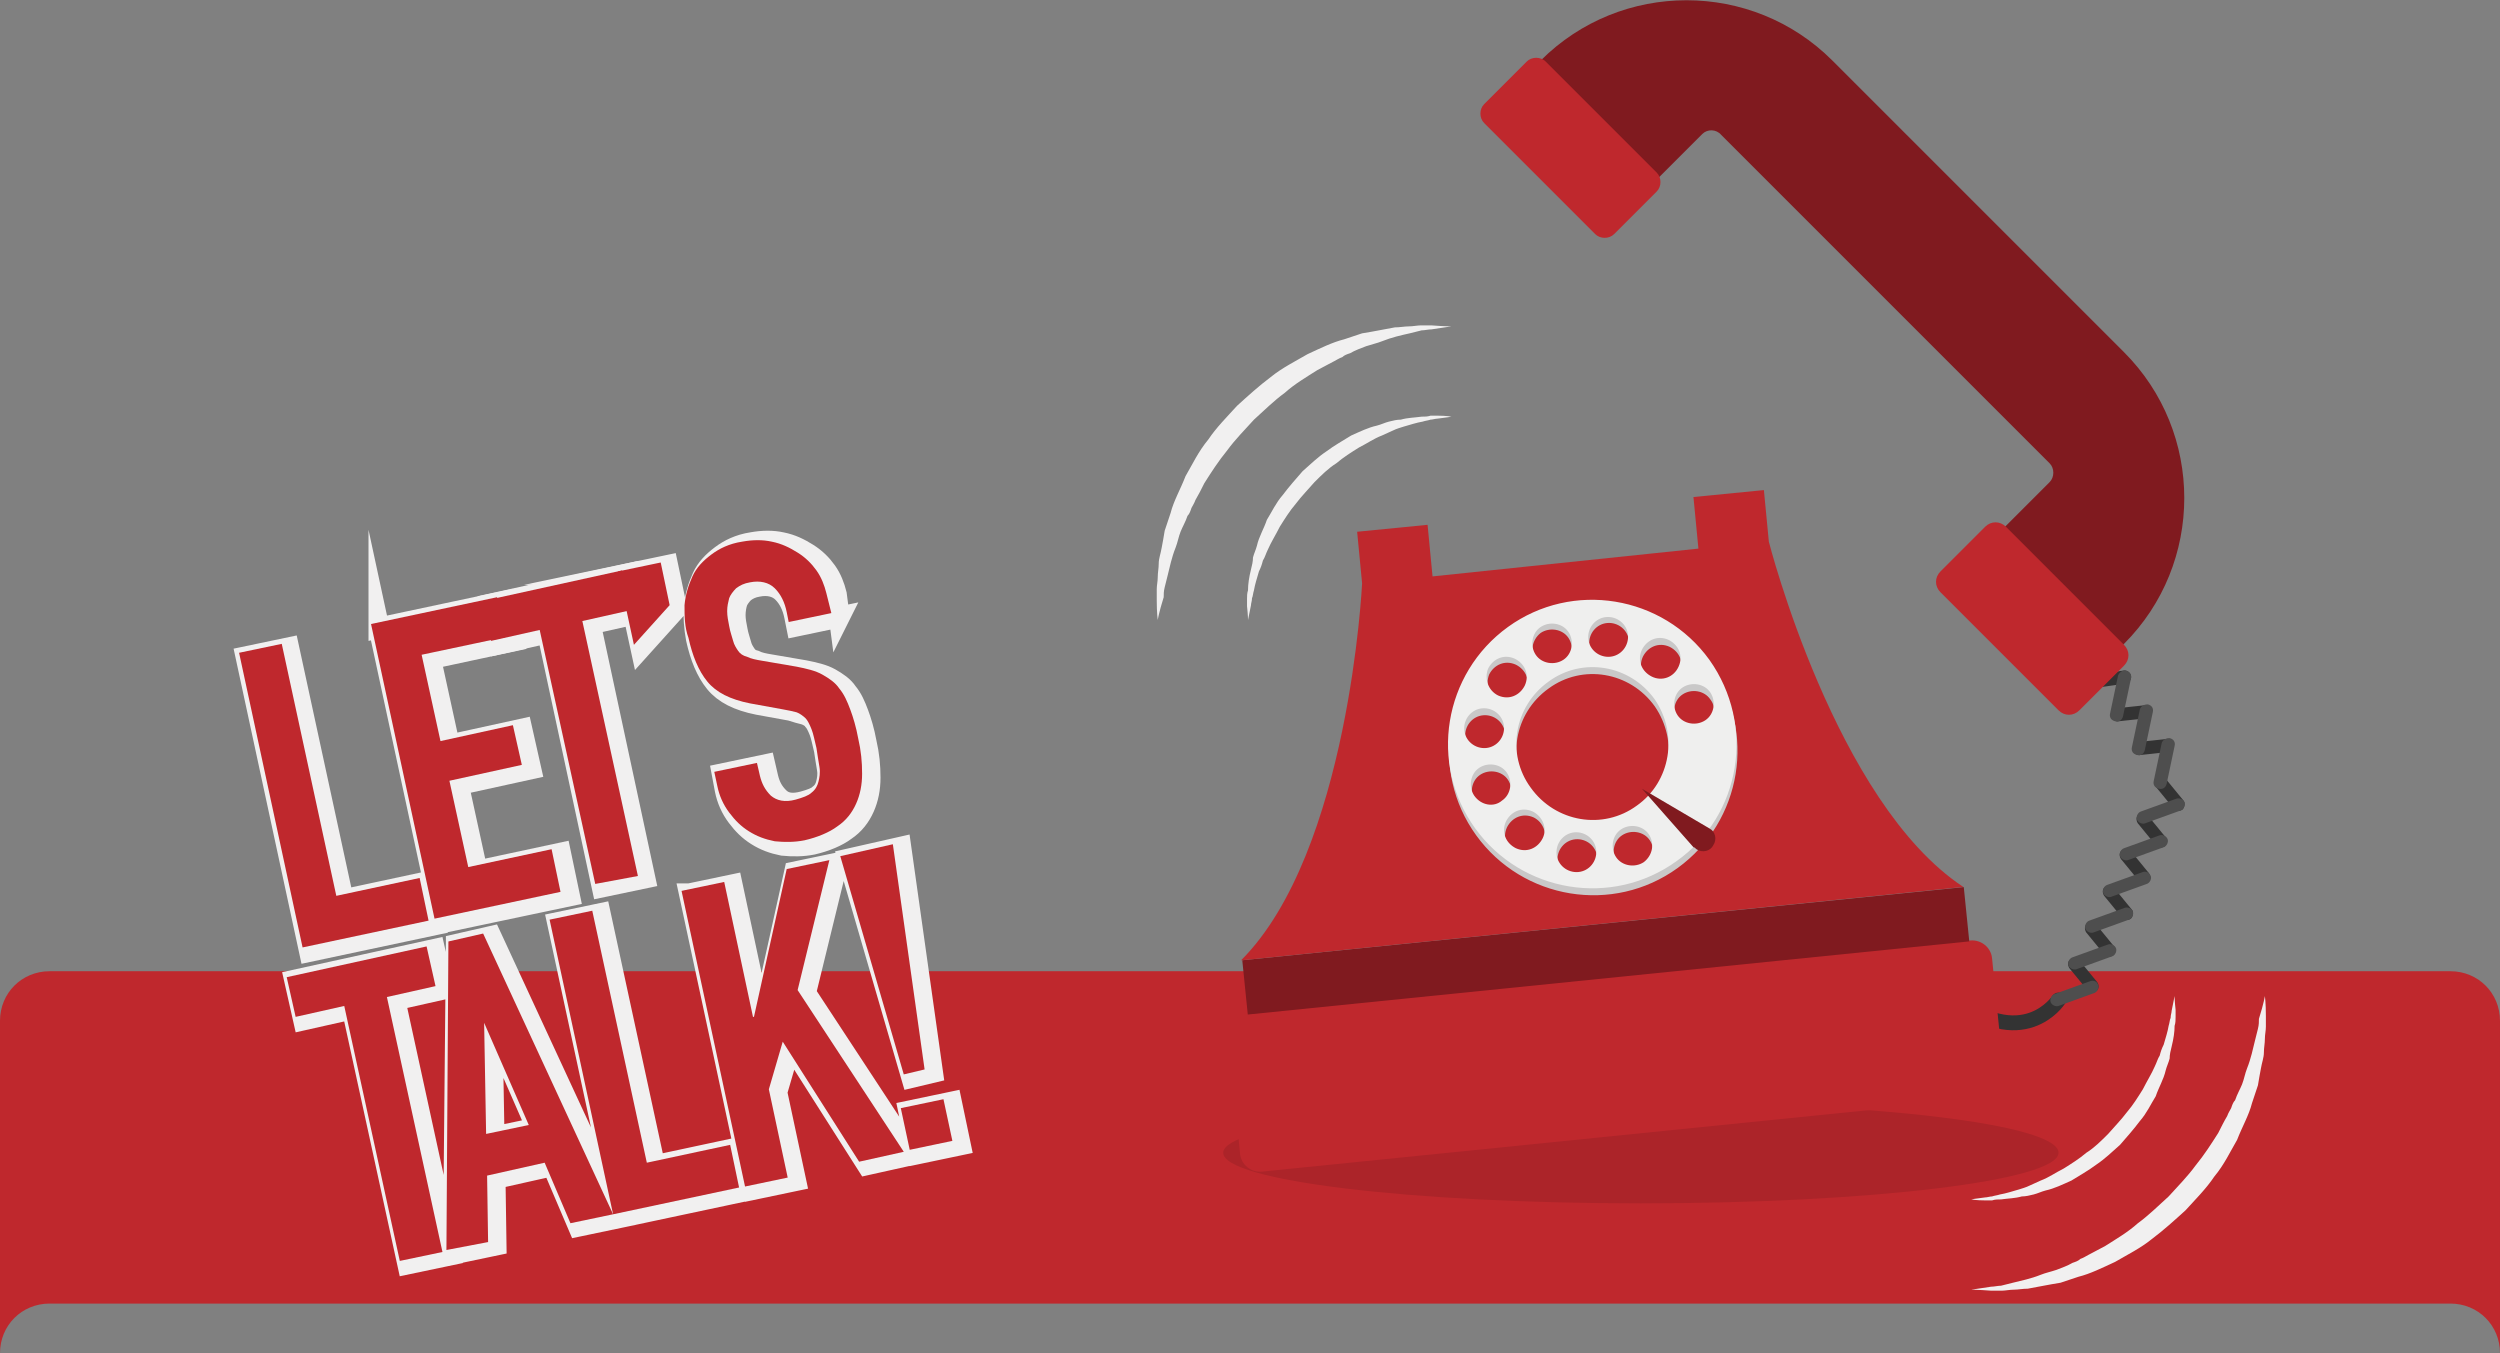 <svg version="1.1" id="Layer_1" xmlns="http://www.w3.org/2000/svg" x="0" y="0" viewBox="0 0 252 136.4" xml:space="preserve"><rect x="0" y="0" width="252" height="136.4" fill="#808080" stroke="none"/><style>.st65{fill:#bf282d}.st68{fill:#333}.st69{fill:#4e4e4e}.st70{fill:#801a1f}.st73{fill:#f1f0f0}.st74{fill:none;stroke:#f1f0f0;stroke-width:2.109;stroke-miterlimit:10}</style><path class="st65" d="M247 97.9H5c-2.8 0-5 2.2-5 5v33.5c0-2.8 2.2-5 5-5h242c2.8 0 5 2.2 5 5v-33.5c0-2.8-2.2-5-5-5z"/><path d="M207.5 116.2c0 2.8-18.9 5.1-42.1 5.1-23.3 0-42.1-2.3-42.1-5.1s18.9-5.1 42.1-5.1c23.2 0 42.1 2.2 42.1 5.1z" opacity=".1" fill="#000100"/><path d="M207.5 100.8s-3.6 5.5-10.9-.5" fill="none" stroke="#333" stroke-width="1.498" stroke-linecap="round" stroke-miterlimit="10"/><path class="st68" d="M216.9 71.6c.1.4-.2.7-.5.8l-2.8.3c-.4.1-.7-.2-.8-.5-.1-.4.2-.7.5-.8l2.8-.3c.4-.1.8.1.8.5zM219.1 75c.1.4-.2.7-.5.8l-2.8.3c-.4.1-.7-.2-.8-.5-.1-.4.2-.7.5-.8l2.8-.3c.4-.1.8.2.8.5zM220 81.6c-.3.2-.7.2-.9-.1l-1.8-2.2c-.2-.3-.2-.7.1-.9.3-.2.7-.2.9.1l1.8 2.2c.2.2.1.7-.1.9zM214.8 68.1c.1.4-.2.7-.5.8l-2.8.4c-.4.1-.7-.2-.8-.5-.1-.4.2-.7.5-.8l2.8-.4c.4-.1.7.2.8.5zM218.2 85.3c-.3.2-.7.2-.9-.1l-1.8-2.2c-.2-.3-.2-.7.1-.9.3-.2.7-.2.9.1l1.8 2.2c.2.2.2.6-.1.9zM216.5 88.9c-.3.2-.7.2-.9-.1l-1.8-2.2c-.2-.3-.2-.7.1-.9.3-.2.7-.2.9.1l1.8 2.2c.2.3.2.7-.1.9zM214.8 92.6c-.3.2-.7.2-.9-.1l-1.8-2.2c-.2-.3-.2-.7.1-.9.3-.2.7-.2.9.1l1.8 2.2c.2.2.1.7-.1.9zM213 96.3c-.3.2-.7.2-.9-.1l-1.8-2.2c-.2-.3-.2-.7.1-.9.3-.2.7-.2.9.1l1.8 2.2c.2.2.2.7-.1.9zM211.3 99.9c-.3.2-.7.2-.9-.1l-1.8-2.2c-.2-.3-.2-.7.1-.9.3-.2.7-.2.9.1l1.8 2.2c.2.3.2.7-.1.9z"/><path class="st69" d="M216.5 71c.4.1.6.4.5.8l-.8 3.8c-.1.4-.4.6-.8.5-.4-.1-.6-.4-.5-.8l.8-3.8c.1-.3.4-.5.8-.5zM218.7 74.4c.4.1.6.4.5.8l-.8 3.8c-.1.4-.4.6-.8.5-.4-.1-.6-.4-.5-.8l.8-3.8c.1-.3.4-.5.8-.5zM214.3 67.6c.4.1.6.4.5.8l-.8 3.8c-.1.4-.4.6-.8.5-.4-.1-.6-.4-.5-.8l.8-3.8c.1-.3.5-.6.8-.5zM220.2 80.9c.1.3-.1.7-.4.8l-3.6 1.3c-.3.1-.7-.1-.8-.4-.1-.3.1-.7.4-.8l3.6-1.3c.3-.1.7.1.8.4zM218.5 84.6c.1.3-.1.7-.4.8l-3.6 1.3c-.3.1-.7-.1-.8-.4-.1-.3.1-.7.4-.8l3.6-1.3c.3-.1.7.1.8.4zM216.8 88.3c.1.3-.1.7-.4.8l-3.6 1.3c-.3.1-.7-.1-.8-.4-.1-.3.1-.7.4-.8l3.6-1.3c.3-.1.6 0 .8.4zM215 91.9c.1.3-.1.7-.4.8L211 94c-.3.1-.7-.1-.8-.4-.1-.3.1-.7.4-.8l3.6-1.3c.3-.1.7.1.8.4zM213.3 95.6c.1.3-.1.7-.4.8l-3.6 1.3c-.3.1-.7-.1-.8-.4-.1-.3.1-.7.4-.8l3.6-1.3c.3-.1.7.1.8.4zM211.5 99.3c.1.3-.1.7-.4.8l-3.6 1.3c-.3.1-.7-.1-.8-.4-.1-.3.1-.7.4-.8l3.6-1.3c.3-.1.7 0 .8.4z"/><path class="st70" d="M171.6 13.5l-6.6 6.6-11.9-11.8 2.2-2.2c8.1-8.1 21.3-8.1 29.4 0l29.4 29.4c8.1 8.1 8.1 21.3 0 29.4l-2.2 2.2L200 55.2l6.6-6.6c.5-.5.5-1.4 0-1.9l-33.1-33.1c-.5-.6-1.4-.6-1.9-.1z"/><path class="st65" d="M160.8 23.6c.5.5 1.4.5 1.9 0l4.3-4.3c.5-.5.5-1.4 0-1.9L155.8 6.2c-.5-.5-1.4-.5-1.9 0l-4.3 4.3c-.5.5-.5 1.4 0 1.9l11.2 11.2zM207.5 71.6c.6.6 1.5.6 2.1 0l4.5-4.5c.6-.6.6-1.5 0-2.1l-11.9-11.9c-.6-.6-1.5-.6-2.1 0l-4.5 4.5c-.6.6-.6 1.5 0 2.1l11.9 11.9zM202 108.5c.1 1.1-.7 2.1-1.8 2.2l-73 7.4c-1.1.1-2.1-.7-2.2-1.8l-1.2-11.9c-.1-1.1.7-2.1 1.8-2.2l73-7.4c1.1-.1 2.1.7 2.2 1.8l1.2 11.9z"/><path transform="rotate(-5.789 161.783 95.728)" class="st70" d="M125.3 93.1h73.1v5.5h-73.1z"/><path class="st65" d="M178.3 54.6l-.5-5.2-7.1.7.5 5.2-13.4 1.4-13.4 1.4-.5-5.2-7.1.7.5 5.2s-1.3 27.1-12.2 38l36.4-3.7 36.4-3.7c-12.9-8.5-19.6-34.8-19.6-34.8z"/><path d="M172.4 67.2c-4.7-6.5-13.8-8-20.3-3.3s-8 13.8-3.3 20.3 13.8 8 20.3 3.3 8-13.8 3.3-20.3zM162 62.8c1.1-.1 2.1.7 2.2 1.8.1 1.1-.7 2.1-1.8 2.2-1.1.1-2.1-.7-2.2-1.8-.1-1.1.7-2.1 1.8-2.2zm-6.7 1c.9-.6 2.2-.4 2.8.5.6.9.4 2.2-.5 2.8-.9.6-2.2.4-2.8-.5-.6-.8-.4-2.1.5-2.8zm-5.2 4.2c.5-1 1.6-1.5 2.7-1 1 .5 1.5 1.6 1 2.7-.5 1-1.6 1.5-2.7 1-1-.5-1.4-1.6-1-2.7zm-2.4 6.3c-.1-1.1.7-2.1 1.8-2.2 1.1-.1 2.1.7 2.2 1.8.1 1.1-.7 2.1-1.8 2.2-1.1.1-2.1-.7-2.2-1.8zm1 6.6c-.6-.9-.4-2.2.5-2.8.9-.6 2.2-.4 2.8.5.6.9.4 2.2-.5 2.8-.9.6-2.1.4-2.8-.5zm6.9 4.2c-.5 1-1.6 1.5-2.7 1-1-.5-1.5-1.6-1-2.7.5-1 1.6-1.5 2.7-1 1 .5 1.4 1.7 1 2.7zm3.6 3.5c-1.1.1-2.1-.7-2.2-1.8-.1-1.1.7-2.1 1.8-2.2 1.1-.1 2.1.7 2.2 1.8.1 1.1-.7 2.1-1.8 2.2zm6.6-1.1c-.9.6-2.2.4-2.8-.5-.6-.9-.4-2.2.5-2.8.9-.6 2.2-.4 2.8.5.6.9.4 2.2-.5 2.8zm-.8-5.6c-3.4 2.5-8.2 1.7-10.7-1.8-2.5-3.4-1.7-8.2 1.8-10.7 3.4-2.5 8.2-1.7 10.7 1.8 2.4 3.5 1.7 8.2-1.8 10.7zm1.6-13c-1-.5-1.5-1.6-1-2.7.5-1 1.6-1.5 2.7-1 1 .5 1.5 1.6 1 2.7-.5 1-1.7 1.5-2.7 1zm5.3 4.4c-.9.6-2.2.4-2.8-.5-.6-.9-.4-2.2.5-2.8.9-.6 2.2-.4 2.8.5.7.9.4 2.1-.5 2.8z" fill="#c9c8c8"/><path d="M172.3 66.5c-4.7-6.5-13.8-8-20.3-3.3s-8 13.8-3.3 20.3 13.8 8 20.3 3.3c6.5-4.6 8-13.7 3.3-20.3zm-10.4-4.3c1.1-.1 2.1.7 2.2 1.8.1 1.1-.7 2.1-1.8 2.2-1.1.1-2.1-.7-2.2-1.8-.1-1.1.7-2.1 1.8-2.2zm-6.6 1c.9-.6 2.2-.4 2.8.5.6.9.4 2.2-.5 2.8-.9.6-2.2.4-2.8-.5-.6-.9-.4-2.2.5-2.8zm-5.3 4.2c.5-1 1.6-1.5 2.7-1 1 .5 1.5 1.6 1 2.7-.5 1-1.6 1.5-2.7 1-1-.5-1.4-1.7-1-2.7zm-2.4 6.2c-.1-1.1.7-2.1 1.8-2.2 1.1-.1 2.1.7 2.2 1.8.1 1.1-.7 2.1-1.8 2.2-1.1.1-2.1-.7-2.2-1.8zm1 6.6c-.6-.9-.4-2.2.5-2.8.9-.6 2.2-.4 2.8.5.6.9.4 2.2-.5 2.8-.8.7-2.1.5-2.8-.5zm6.9 4.3c-.5 1-1.6 1.5-2.7 1-1-.5-1.5-1.6-1-2.7.5-1 1.6-1.5 2.7-1 1 .5 1.5 1.7 1 2.7zm3.6 3.4c-1.1.1-2.1-.7-2.2-1.8-.1-1.1.7-2.1 1.8-2.2 1.1-.1 2.1.7 2.2 1.8.1 1.1-.7 2.1-1.8 2.2zm6.6-1c-.9.6-2.2.4-2.8-.5-.6-.9-.4-2.2.5-2.8.9-.6 2.2-.4 2.8.5.6.9.4 2.1-.5 2.8zm-.7-5.7c-3.4 2.5-8.2 1.7-10.7-1.8-2.5-3.4-1.7-8.2 1.8-10.7 3.4-2.5 8.2-1.7 10.7 1.8 2.4 3.5 1.6 8.3-1.8 10.7zm1.5-13c-1-.5-1.5-1.6-1-2.7.5-1 1.6-1.5 2.7-1 1 .5 1.5 1.6 1 2.7s-1.7 1.5-2.7 1zm5.4 4.4c-.9.6-2.2.4-2.8-.5-.6-.9-.4-2.2.5-2.8.9-.6 2.2-.4 2.8.5.6.9.4 2.2-.5 2.8z" fill="#efefee"/><path class="st70" d="M165.5 79.5l6.8 4c.6.3.8 1.1.4 1.7-.3.6-1.1.8-1.7.4-.1-.1-.2-.2-.3-.2l-5.2-5.9z"/><g><path class="st73" d="M125.8 62.5s0-.5-.1-1.4v-.7c0-.3 0-.6.1-.9 0-.6.1-1.3.3-2.1.1-.4.2-.8.2-1.2.1-.4.3-.8.4-1.2.2-.9.7-1.7 1-2.6.5-.8.9-1.7 1.6-2.5.6-.8 1.3-1.6 2-2.4.8-.7 1.5-1.4 2.4-2 .8-.6 1.7-1.1 2.5-1.6.9-.4 1.7-.8 2.6-1 .4-.1.8-.3 1.2-.4.4-.1.8-.2 1.2-.2.7-.2 1.4-.2 2.1-.3.3 0 .6 0 .9-.1h.7c.9 0 1.4.1 1.4.1s-.5.1-1.4.2c-.2 0-.5.1-.7.1-.3.1-.5.1-.8.2-.6.1-1.2.3-1.9.5-.3.1-.7.2-1.1.4-.4.2-.7.3-1.1.5-.8.3-1.5.8-2.3 1.2-.8.5-1.6 1-2.3 1.6-.8.5-1.5 1.2-2.2 1.9-.6.7-1.3 1.4-1.9 2.2-.6.7-1.1 1.5-1.6 2.3-.4.8-.9 1.6-1.2 2.3-.2.4-.3.8-.5 1.1-.1.4-.2.7-.4 1.1-.2.7-.4 1.3-.5 1.9-.1.3-.1.6-.2.8 0 .3-.1.5-.1.7l-.3 1.5z"/><path class="st73" d="M116.7 62.5s-.1-.7-.1-2v-1.1c0-.4.1-.8.1-1.2 0-.5.1-.9.1-1.4 0-.5.2-1 .3-1.6.1-.5.2-1.1.3-1.7l.6-1.8c.3-1.2 1-2.4 1.5-3.7.7-1.2 1.3-2.5 2.3-3.7.8-1.2 1.9-2.3 2.9-3.4 1.1-1 2.2-2 3.4-2.9 1.1-.9 2.5-1.6 3.7-2.3 1.3-.6 2.5-1.2 3.7-1.5l1.8-.6c.6-.1 1.2-.2 1.7-.3.5-.1 1.1-.2 1.6-.3.5 0 1-.1 1.4-.1.4 0 .9-.1 1.2-.1h1.1c1.3.1 2 .1 2 .1s-.7.1-2 .3c-.3 0-.7.1-1 .1l-1.2.3c-.9.2-1.8.4-2.8.8-.5.2-1 .3-1.6.5-.5.2-1.1.4-1.6.7-.3.1-.6.2-.8.4-.3.1-.6.3-.8.4-.6.3-1.1.6-1.7.9-1.1.7-2.3 1.4-3.3 2.3-1.1.8-2.1 1.8-3.1 2.7-.9 1-1.9 2-2.7 3.1-.9 1.1-1.6 2.2-2.3 3.3-.3.6-.6 1.2-.9 1.7-.1.3-.3.6-.4.8-.1.3-.2.6-.4.8-.2.6-.5 1.1-.7 1.6-.2.5-.3 1.1-.5 1.6-.4 1-.6 2-.8 2.8l-.3 1.2c-.1.4-.1.7-.1 1-.5 1.6-.6 2.3-.6 2.3z"/></g><g><path class="st73" d="M219.2 100.4s0 .5.1 1.4v.7c0 .3 0 .6-.1.9 0 .6-.1 1.3-.3 2.1-.1.4-.2.8-.2 1.2-.1.4-.3.8-.4 1.2-.2.9-.7 1.7-1 2.6-.5.8-.9 1.7-1.6 2.5-.6.8-1.3 1.6-2 2.4-.8.7-1.5 1.4-2.4 2-.8.6-1.7 1.1-2.5 1.6-.9.4-1.7.8-2.6 1-.4.1-.8.3-1.2.4-.4.1-.8.2-1.2.2-.7.2-1.4.2-2.1.3-.3 0-.6 0-.9.1h-.7c-.9 0-1.4-.1-1.4-.1s.5-.1 1.4-.2c.2 0 .5-.1.7-.1.3-.1.5-.1.8-.2.6-.1 1.2-.3 1.9-.5.3-.1.7-.2 1.1-.4.4-.2.7-.3 1.1-.5.8-.3 1.5-.8 2.3-1.2.8-.5 1.6-1 2.3-1.6.8-.5 1.5-1.2 2.2-1.9.6-.7 1.3-1.4 1.9-2.2.6-.7 1.1-1.5 1.6-2.3.4-.8.9-1.6 1.2-2.3.2-.4.3-.8.5-1.1.1-.4.2-.7.4-1.1.2-.7.4-1.3.5-1.9.1-.3.1-.6.2-.8 0-.3.1-.5.1-.7l.3-1.5z"/><path class="st73" d="M228.3 100.4s.1.7.1 2v1.1c0 .4-.1.8-.1 1.2 0 .5-.1.9-.1 1.4 0 .5-.2 1-.3 1.6-.1.5-.2 1.1-.3 1.7l-.6 1.8c-.3 1.2-1 2.4-1.5 3.7-.7 1.2-1.3 2.5-2.3 3.7-.8 1.2-1.9 2.3-2.9 3.4-1.1 1-2.2 2-3.4 2.9-1.1.9-2.5 1.6-3.7 2.3-1.3.6-2.5 1.2-3.7 1.5l-1.8.6c-.6.1-1.2.2-1.7.3-.5.1-1.1.2-1.6.3-.5 0-1 .1-1.4.1-.4 0-.9.1-1.2.1h-1.1c-1.3-.1-2-.1-2-.1s.7-.1 2-.3c.3 0 .7-.1 1-.1l1.2-.3c.8-.2 1.8-.4 2.8-.8.5-.2 1-.3 1.6-.5.5-.2 1.1-.4 1.6-.7.3-.1.6-.2.8-.4.3-.1.6-.3.8-.4.6-.3 1.1-.6 1.7-.9 1.1-.7 2.3-1.4 3.3-2.3 1.1-.8 2.1-1.8 3.1-2.7.9-1 1.9-2 2.7-3.1.9-1.1 1.6-2.2 2.3-3.3.3-.6.6-1.2.9-1.7.1-.3.3-.6.4-.8.1-.3.2-.6.4-.8.2-.6.5-1.1.7-1.6.2-.5.3-1.1.5-1.6.4-1 .6-2 .8-2.8l.3-1.2c.1-.4.1-.7.1-1 .5-1.6.6-2.3.6-2.3z"/></g><g><path class="st74" d="M24.8 66.2l4.3-.9 5.5 25.4 8.4-1.8.9 4.3-12.7 2.7-6.4-29.7zM38.2 63.3l12.7-2.7.9 4-8.4 1.8 1.9 8.7 7.3-1.6.9 4-7.3 1.6 1.9 8.7 8.4-1.8.9 4.3L44.6 93l-6.4-29.7z"/><path class="st74" d="M55.2 63.8l-4.9 1.1-.9-4 14.1-3.1.9 4-4.9 1.1L65 88.5l-4.3.9-5.5-25.6z"/><path class="st74" d="M63 57.9l4.3-.9.9 4.3-3.6 4-1.6-7.4zM84.6 62.2l-4.3.9-.2-1c-.2-1-.6-1.8-1.2-2.4-.6-.6-1.5-.8-2.5-.6-.6.1-1 .3-1.4.6-.3.3-.6.7-.7 1s-.2.8-.2 1.3.1 1 .2 1.5c.1.6.3 1.1.4 1.5.1.4.3.7.5 1s.5.5.9.6c.4.2.9.3 1.5.4l3.5.6c1 .2 1.9.4 2.6.8.7.4 1.3.8 1.7 1.4.5.6.8 1.3 1.1 2.1.3.8.6 1.8.8 2.9.3 1.3.4 2.4.4 3.6 0 1.1-.2 2.1-.6 3-.4.9-1 1.7-1.9 2.3-.8.6-2 1.1-3.3 1.4-1 .2-2 .2-3 .1-1-.2-1.8-.5-2.6-1s-1.4-1.1-2-1.9c-.6-.8-1-1.7-1.2-2.7l-.3-1.6 4.3-.9.3 1.3c.2.8.5 1.4 1.1 2s1.4.7 2.5.4c.7-.2 1.3-.4 1.6-.7.4-.3.6-.7.7-1.1.1-.4.2-.9.1-1.5s-.2-1.2-.3-1.9c-.2-.8-.3-1.4-.5-1.9s-.4-.9-.6-1.1c-.2-.3-.6-.5-.9-.6-.4-.1-.8-.2-1.4-.4l-3.3-.6c-2-.4-3.4-1.1-4.3-2.2-.9-1.1-1.5-2.6-1.9-4.4-.2-1.1-.3-2.2-.2-3.3.1-1.1.4-2 .8-2.9.4-.9 1.1-1.6 1.9-2.2.8-.6 1.8-1.1 3.1-1.3 1.1-.2 2.1-.2 3 0 1 .2 1.8.6 2.6 1.1.8.5 1.4 1.1 1.9 1.8s.8 1.5 1 2.3l.3 2.3zM35.5 101.7l-4.9 1.1-.9-4 14.1-3.1.9 4-4.9 1.1 5.6 25.7-4.3.9-5.6-25.7zM46 95.2l3.5-.8 13.1 28.3-4.3.9-2.6-6.1-5.8 1.3.1 6.7-4.3.9.3-31.2zm3.6 8.2l.2 11.2 4.3-.9-4.5-10.3zM56.2 93l4.3-.9 5.5 25.4 8.4-1.8.9 4.3-12.7 2.7L56.2 93zM69.5 90.1l4.3-.9 2.9 13.6h.1l3.3-14.9 4.3-.9-3.2 13.1 10.7 16.3-4.5 1-7.7-12.1-1.4 4.8 1.9 8.9-4.3.9-6.4-29.8zM85.5 86.6l5.3-1.2 3.2 22.7-2.1.5-6.4-22zm6.1 25.4l4.3-.9.9 4.3-4.3.9-.9-4.3z"/></g><g><path class="st65" d="M24.1 65.8l4.3-.9 5.5 25.4 8.4-1.8.9 4.3-12.7 2.7-6.4-29.7zM37.4 62.9l12.7-2.7.9 4-8.5 1.8 1.9 8.7 7.3-1.6.9 4-7.3 1.6 1.9 8.7 8.4-1.8.9 4.3-12.7 2.7-6.4-29.7z"/><path class="st65" d="M54.4 63.5l-4.9 1.1-.9-4 14.1-3.1.9 4-4.9 1.1 5.6 25.7-4.3.8-5.6-25.6z"/><path class="st65" d="M62.3 57.6l4.3-.9.9 4.3-3.6 4-1.6-7.4zM83.8 61.8l-4.3.9-.2-1c-.2-1-.6-1.8-1.2-2.4-.6-.6-1.5-.8-2.5-.6-.6.1-1 .3-1.4.6-.3.3-.6.7-.7 1-.1.4-.2.8-.2 1.3s.1 1 .2 1.5c.1.6.3 1.1.4 1.5.1.4.3.7.5 1 .2.3.5.5.9.6.4.2.9.3 1.5.4l3.5.6c1 .2 1.9.4 2.6.8.7.4 1.3.8 1.7 1.4.5.6.8 1.3 1.1 2.1.3.8.6 1.8.8 2.9.3 1.3.4 2.4.4 3.6 0 1.1-.2 2.1-.6 3s-1 1.7-1.9 2.3c-.8.6-2 1.1-3.3 1.4-1 .2-2 .2-3 .1-1-.2-1.8-.5-2.6-1s-1.4-1.1-2-1.9c-.6-.8-1-1.7-1.2-2.7l-.3-1.4 4.3-.9.3 1.3c.2.8.5 1.4 1.1 2 .6.5 1.4.7 2.5.4.7-.2 1.3-.4 1.6-.7.4-.3.6-.7.7-1.1.1-.4.2-.9.1-1.5s-.2-1.2-.3-1.9c-.2-.8-.3-1.4-.5-1.9s-.4-.9-.6-1.1-.6-.5-.9-.6c-.4-.1-.8-.2-1.4-.3l-3.3-.6c-2-.4-3.4-1.1-4.3-2.2s-1.5-2.6-1.9-4.4c-.4-1.1-.4-2.2-.4-3.3.1-1.1.4-2 .8-2.9.4-.9 1.1-1.6 1.9-2.2.8-.6 1.8-1.1 3.1-1.3 1.1-.2 2.1-.2 3 0 1 .2 1.8.6 2.6 1.1.8.5 1.4 1.1 1.9 1.8s.8 1.5 1 2.3l.5 2zM34.7 101.4l-4.9 1.1-.9-4L43 95.4l.9 4-4.9 1.1 5.6 25.7-4.3.9-5.6-25.7zM45.2 94.9l3.5-.8 13.1 28.3-4.3.9-2.6-6.1-5.8 1.3.1 6.7-4.2.8.2-31.1zm3.6 8.2l.2 11.2 4.3-.9-4.5-10.3z"/><path class="st65" d="M55.4 92.7l4.3-.9 5.5 25.4 8.4-1.8.9 4.3-12.7 2.7-6.4-29.7zM68.7 89.8l4.3-.9 2.9 13.6h.1l3.3-14.9 4.3-.9-3.2 13.1 10.7 16.3-4.5 1-7.7-12.1-1.4 4.8 1.9 8.9-4.3.9-6.4-29.8zM84.7 86.3l5.3-1.2 3.2 22.7-2.1.5-6.4-22zm6.1 25.4l4.3-.9.9 4.2-4.3.9-.9-4.2z"/></g></svg>
